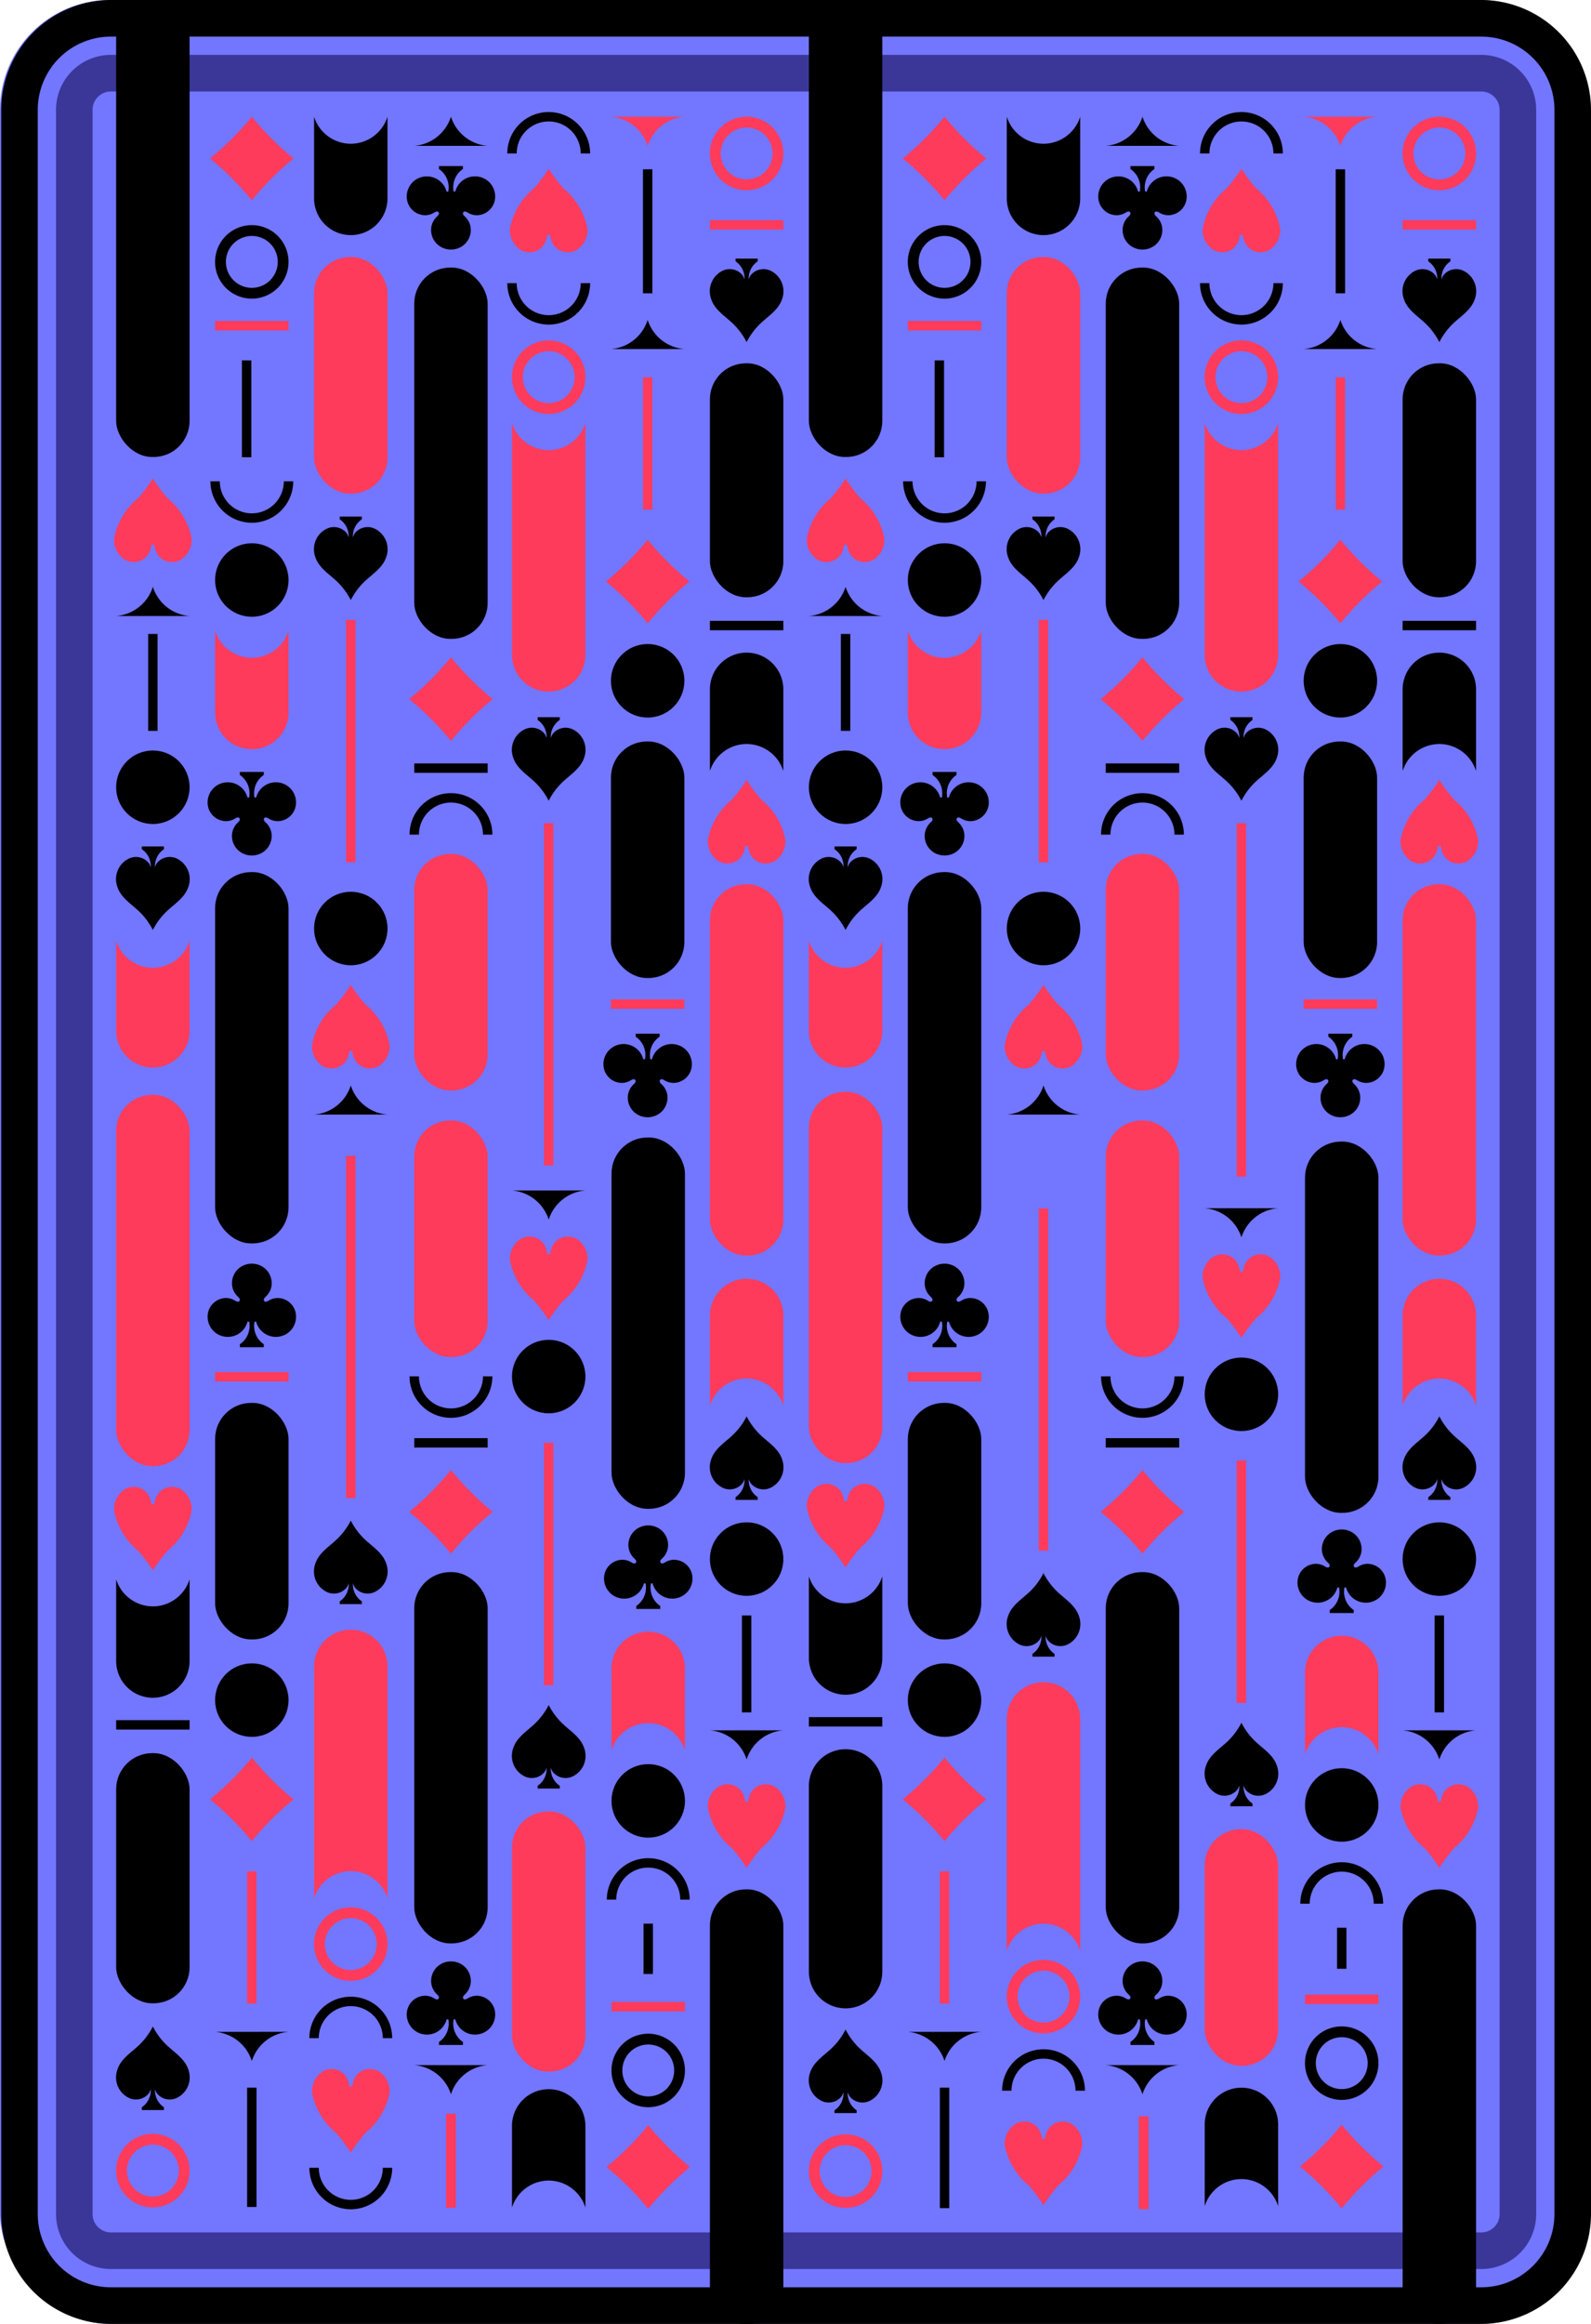 <svg xmlns="http://www.w3.org/2000/svg" viewBox="0 0 87 127"><defs><style>.cls-1{fill:#7376ff;}.cls-2{fill:#3a3799;}.cls-3{fill:#ff3b5c;}.cls-4{fill:none;}</style></defs><title>card-back</title><g id="artwork"><rect class="cls-1" y="0" width="86.934" height="126.98" rx="6"/><path d="M81.004,2a4.003,4.003,0,0,1,3.997,3.999V120.981a4.003,4.003,0,0,1-3.997,3.999H6.062a4.003,4.003,0,0,1-3.997-3.999V5.999A4.003,4.003,0,0,1,6.062,2H81.004m0-2H6.062A6.015,6.015,0,0,0,.066,5.999V120.981A6.015,6.015,0,0,0,6.062,126.98H81.004A6.015,6.015,0,0,0,87,120.981V5.999A6.015,6.015,0,0,0,81.004,0Z"/><path class="cls-2" d="M81.004,4.999a1.001,1.001,0,0,1,.999 1V120.981a1.001,1.001,0,0,1-.999 1H6.061a1.001,1.001,0,0,1-.999-1V5.999a1.001,1.001,0,0,1,.999-1H81.004m0-2H6.061A3.002,3.002,0,0,0,3.064,5.999V120.981a3.002,3.002,0,0,0,2.998,3H81.004a3.002,3.002,0,0,0,2.998-3V5.999a3.002,3.002,0,0,0-2.998-3Z"/><rect class="cls-3" x="24.392" y="115.498" width="0.534" height="5.135"/><rect class="cls-3" x="62.273" y="115.636" width="0.534" height="5.075"/><path class="cls-3" d="M57.062,107.68a1.418,1.418,0,1,1-1.417,1.418,1.419,1.419,0,0,1,1.417-1.418m0-.59a2.008,2.008,0,1,0,2.007,2.008,2.008,2.008,0,0,0-2.007-2.008Z"/><path class="cls-3" d="M57.061,105.112a2.11,2.11,0,0,1,2.007,1.476v-12.659a2.008,2.008,0,0,0-2.007-2.009h-0a2.008,2.008,0,0,0-2.007,2.009v12.659A2.11,2.11,0,0,1,57.061,105.112Z"/><path d="M59.326,114.238h-.514a1.75,1.75,0,1,0-3.5,0h-.514a2.264,2.264,0,1,1,4.529,0Z"/><rect class="cls-3" x="56.804" y="66.031" width="0.514" height="18.693"/><path class="cls-3" d="M57.061,120.489a8.67,8.67,0,0,1,.806-1.075,3.754,3.754,0,0,0,1.314-2.2,1.289,1.289,0,0,0-.539-1.129.96.96,0,0,0-1.141.057.981.981,0,0,0-.332.585c-.01.061-.025.161-.107.161s-.097-.1-.107-.161a.981.981,0,0,0-.332-.585.96.96,0,0,0-1.141-.057,1.289,1.289,0,0,0-.539,1.129,3.754,3.754,0,0,0,1.314,2.2A8.669,8.669,0,0,1,57.061,120.489Z"/><path d="M59.005,88.322c-.188-.592-.736-.923-1.165-1.327a3.777,3.777,0,0,1-.778-1.038,3.777,3.777,0,0,1-.778,1.038c-.429.403-.977.735-1.165,1.327A1.245,1.245,0,0,0,55.765,89.865a.903.903,0,0,0,1.048-.223.72.72,0,0,0,.132-.259,1.13,1.13,0,0,1-.186.684,1.116,1.116,0,0,1-.303.303v.151H57.667v-.151a1.116,1.116,0,0,1-.303-.303,1.13,1.13,0,0,1-.186-.684.72.72,0,0,0,.132.259.903.903,0,0,0,1.048.223A1.245,1.245,0,0,0,59.005,88.322Z"/><path d="M53.657,111.022a2.296,2.296,0,0,0-2.007,1.591v.001l-.001.001v-.001a2.296,2.296,0,0,0-2.007-1.591Z"/><rect x="51.393" y="114.069" width="0.514" height="6.587"/><rect class="cls-3" x="51.393" y="102.251" width="0.514" height="7.223"/><rect class="cls-3" x="49.643" y="74.972" width="4.015" height="0.514"/><path class="cls-3" d="M51.65,100.602q-.511-.626-1.084-1.198-.571-.572-1.198-1.084.625-.512,1.198-1.084.571-.572,1.084-1.198.511.626,1.084,1.198.571.572,1.198,1.084-.625.512-1.198,1.084Q52.162,99.976,51.65,100.602Z"/><path d="M54.032,71.673a1.016,1.016,0,0,0-1.002-.748.944.944,0,0,0-.441.131c-.071.043-.205.125-.267.021-.056-.095.046-.183.107-.241a1.009,1.009,0,0,0,.291-.541,1.061,1.061,0,0,0-.478-1.076,1.112,1.112,0,0,0-1.184,0,1.061,1.061,0,0,0-.478,1.076,1.009,1.009,0,0,0,.291.541c.061.058.162.147.107.241-.061.104-.195.022-.267-.021a.944.944,0,0,0-.441-.131,1.016,1.016,0,0,0-1.002.748,1.097,1.097,0,0,0,.515,1.229,1.114,1.114,0,0,0,1.63-.686H51.504a1.223,1.223,0,0,1-.181.906,1.207,1.207,0,0,1-.327.328v.164h1.31v-.164a1.207,1.207,0,0,1-.327-.328,1.223,1.223,0,0,1-.181-.906h.091a1.114,1.114,0,0,0,1.63.686A1.097,1.097,0,0,0,54.032,71.673Z"/><rect x="49.643" y="76.655" width="4.015" height="12.925" rx="1.973"/><circle cx="51.65" cy="92.896" r="2.008"/><rect x="49.643" y="47.653" width="4.015" height="20.289" rx="1.973" transform="translate(103.3 115.594) rotate(180)"/><circle cx="51.65" cy="31.693" r="2.008"/><path d="M51.65,12.892a1.418,1.418,0,1,1-1.417,1.418,1.419,1.419,0,0,1,1.417-1.418m0-.59a2.008,2.008,0,1,0,2.007,2.008,2.007,2.007,0,0,0-2.007-2.008Z"/><path class="cls-3" d="M51.65,35.944A2.11,2.11,0,0,1,49.643,34.468v4.46A2.008,2.008,0,0,0,51.65,40.936h0a2.008,2.008,0,0,0,2.007-2.009V34.468A2.11,2.11,0,0,1,51.65,35.944Z"/><path d="M51.65,28.564a2.267,2.267,0,0,1-2.264-2.265h.514a1.75,1.75,0,1,0,3.501,0h.514A2.267,2.267,0,0,1,51.65,28.564Z"/><rect x="51.109" y="19.691" width="0.514" height="5.294"/><rect class="cls-3" x="49.643" y="17.54" width="4.015" height="0.514"/><path class="cls-3" d="M51.65,6.379q.511.626,1.084,1.198.571.572,1.198,1.084-.625.512-1.198,1.084-.571.572-1.084,1.198-.511-.626-1.084-1.198-.571-.572-1.198-1.084.625-.512,1.198-1.084Q51.138,7.006,51.65,6.379Z"/><path d="M49.268,44.121a1.016,1.016,0,0,0,1.002.748.944.944,0,0,0,.441-.131c.071-.043.205-.125.267-.021.056.095-.046.183-.107.241a1.009,1.009,0,0,0-.291.541,1.061,1.061,0,0,0,.478,1.076,1.112,1.112,0,0,0,1.184,0,1.061,1.061,0,0,0,.478-1.076,1.009,1.009,0,0,0-.291-.541c-.061-.058-.162-.147-.107-.241.061-.104.195-.022.267.021a.944.944,0,0,0,.441.131,1.016,1.016,0,0,0,1.002-.748,1.097,1.097,0,0,0-.515-1.229,1.114,1.114,0,0,0-1.63.686h-.091a1.223,1.223,0,0,1,.181-.906,1.207,1.207,0,0,1,.327-.328v-.164h-1.31V42.345a1.207,1.207,0,0,1,.327.328,1.223,1.223,0,0,1,.181.906h-.091a1.114,1.114,0,0,0-1.63-.686A1.097,1.097,0,0,0,49.268,44.121Z"/><path d="M46.239,95.58h0a2.007,2.007,0,0,1,2.007,2.007v10.144a2.007,2.007,0,0,1-2.007,2.007h0a2.007,2.007,0,0,1-2.007-2.007V97.587a2.007,2.007,0,0,1,2.007-2.007Z"/><rect class="cls-3" x="44.231" y="59.656" width="4.015" height="20.289" rx="1.973"/><path class="cls-3" d="M46.239,117.213a1.418,1.418,0,1,1-1.417,1.418,1.419,1.419,0,0,1,1.417-1.418m0-.59a2.008,2.008,0,1,0,2.007,2.008,2.008,2.008,0,0,0-2.007-2.008Z"/><path d="M46.239,87.608a2.11,2.11,0,0,1-2.007-1.476v4.46a2.008,2.008,0,0,0,2.007,2.009h0A2.008,2.008,0,0,0,48.246,90.592V86.133A2.11,2.11,0,0,1,46.239,87.608Z"/><rect x="44.231" y="93.825" width="4.014" height="0.514"/><path class="cls-3" d="M46.239,85.645a8.669,8.669,0,0,1,.806-1.075,3.754,3.754,0,0,0,1.314-2.2,1.289,1.289,0,0,0-.539-1.129.96.96,0,0,0-1.141.057.981.981,0,0,0-.332.585c-.01.061-.025.161-.107.161s-.097-.1-.107-.161a.981.981,0,0,0-.332-.585.96.96,0,0,0-1.141-.057,1.289,1.289,0,0,0-.539,1.129A3.754,3.754,0,0,0,45.433,84.571,8.668,8.668,0,0,1,46.239,85.645Z"/><path d="M48.182,113.26c-.188-.592-.736-.923-1.165-1.327a3.777,3.777,0,0,1-.778-1.038,3.777,3.777,0,0,1-.778,1.038c-.429.403-.977.735-1.165,1.327a1.245,1.245,0,0,0,.647,1.543.903.903,0,0,0,1.048-.223.72.72,0,0,0,.132-.259,1.13,1.13,0,0,1-.186.684,1.116,1.116,0,0,1-.303.303v.151h1.21v-.151a1.116,1.116,0,0,1-.303-.303,1.13,1.13,0,0,1-.186-.684.72.72,0,0,0,.132.259.903.903,0,0,0,1.048.223A1.245,1.245,0,0,0,48.182,113.26Z"/><rect x="44.231" y="0.104" width="4.015" height="24.866" rx="1.973" transform="translate(92.477 25.075) rotate(-180)"/><circle cx="46.239" cy="43.016" r="2.008"/><path class="cls-3" d="M46.239,52.882A2.11,2.11,0,0,1,44.231,51.406v4.915a2.008,2.008,0,0,0,2.007,2.009h0A2.008,2.008,0,0,0,48.246,56.321V51.406A2.11,2.11,0,0,1,46.239,52.882Z"/><path d="M44.231,33.66a2.296,2.296,0,0,0,2.007-1.591v-.001l.001-.001v.001A2.296,2.296,0,0,0,48.246,33.66Z"/><rect x="45.982" y="34.641" width="0.514" height="5.294"/><path class="cls-3" d="M46.239,26.147a8.67,8.67,0,0,1-.806,1.075,3.754,3.754,0,0,0-1.314,2.2,1.289,1.289,0,0,0,.539,1.129.96.96,0,0,0,1.141-.057.981.981,0,0,0,.332-.585c.01-.061.025-.161.107-.161s.097.1.107.161a.981.981,0,0,0,.332.585.96.96,0,0,0,1.141.057,1.289,1.289,0,0,0,.539-1.129,3.754,3.754,0,0,0-1.314-2.2A8.669,8.669,0,0,1,46.239,26.147Z"/><path d="M44.295,48.449c.188.592.736.923,1.165,1.327a3.777,3.777,0,0,1,.778,1.038,3.777,3.777,0,0,1,.778-1.038c.429-.403.977-.735,1.165-1.327a1.245,1.245,0,0,0-.647-1.543.903.903,0,0,0-1.048.223.719.719,0,0,0-.132.259,1.13,1.13,0,0,1,.186-.684,1.116,1.116,0,0,1,.303-.303v-.151H45.634v.151a1.116,1.116,0,0,1,.303.303,1.13,1.13,0,0,1,.186.684.719.719,0,0,0-.132-.259.903.903,0,0,0-1.048-.223A1.245,1.245,0,0,0,44.295,48.449Z"/><rect x="60.466" y="85.901" width="4.015" height="20.289" rx="1.973"/><path d="M62.473,77.471a2.267,2.267,0,0,1-2.264-2.265h.514a1.75,1.75,0,1,0,3.501,0h.514A2.267,2.267,0,0,1,62.473,77.471Z"/><rect x="60.466" y="78.582" width="4.015" height="0.514"/><path class="cls-3" d="M62.473,84.891q-.511-.626-1.084-1.198-.571-.572-1.198-1.084.625-.512,1.198-1.084.571-.572,1.084-1.198.511.626,1.084,1.198.571.572,1.198,1.084-.625.512-1.198,1.084Q62.985,84.265,62.473,84.891Z"/><path d="M64.855,109.797a1.016,1.016,0,0,0-1.002-.748.944.944,0,0,0-.441.131c-.071.043-.205.125-.267.021-.056-.095.046-.183.107-.241a1.009,1.009,0,0,0,.291-.541,1.061,1.061,0,0,0-.478-1.076,1.112,1.112,0,0,0-1.184,0,1.061,1.061,0,0,0-.478,1.076,1.009,1.009,0,0,0,.291.541c.061.058.162.147.107.241-.061.104-.196.022-.267-.021a.945.945,0,0,0-.441-.131,1.016,1.016,0,0,0-1.002.748,1.097,1.097,0,0,0,.515,1.229,1.114,1.114,0,0,0,1.63-.686h.091a1.223,1.223,0,0,1-.181.906,1.207,1.207,0,0,1-.327.328v.164h1.31v-.164a1.207,1.207,0,0,1-.327-.328,1.224,1.224,0,0,1-.181-.906h.091a1.114,1.114,0,0,0,1.63.686A1.097,1.097,0,0,0,64.855,109.797Z"/><rect class="cls-3" x="60.466" y="61.225" width="4.015" height="12.925" rx="1.973"/><path d="M64.48,112.839A2.296,2.296,0,0,0,62.473,114.43v.001l-.001.001v-.001a2.296,2.296,0,0,0-2.007-1.591Z"/><rect x="60.466" y="14.62" width="4.015" height="20.289" rx="1.973" transform="matrix(-1, 0, 0, -1, 124.946, 49.529)"/><path d="M64.737,45.604h-.514a1.75,1.75,0,1,0-3.501,0h-.514a2.264,2.264,0,1,1,4.529,0Z"/><rect x="60.466" y="41.714" width="4.015" height="0.514"/><path class="cls-3" d="M62.473,35.919q.511.626,1.084,1.198.571.572,1.198,1.084-.625.512-1.198,1.084-.571.572-1.084,1.198-.511-.626-1.084-1.198-.571-.572-1.198-1.084.625-.512,1.198-1.084Q61.961,36.545,62.473,35.919Z"/><path d="M60.091,11.012a1.016,1.016,0,0,0,1.002.748.945.945,0,0,0,.441-.131c.071-.043.205-.125.267-.021.056.095-.046.183-.107.241a1.009,1.009,0,0,0-.291.541,1.061,1.061,0,0,0,.478,1.076,1.112,1.112,0,0,0,1.184,0,1.061,1.061,0,0,0,.478-1.076,1.009,1.009,0,0,0-.291-.541c-.061-.058-.162-.147-.107-.241.061-.104.196-.022.267.021a.945.945,0,0,0,.441.131,1.016,1.016,0,0,0,1.002-.748,1.097,1.097,0,0,0-.515-1.229,1.114,1.114,0,0,0-1.63.686H62.619a1.223,1.223,0,0,1,.181-.906,1.207,1.207,0,0,1,.327-.328V9.073H61.818v.164a1.207,1.207,0,0,1,.327.328,1.224,1.224,0,0,1,.181.906h-.091a1.114,1.114,0,0,0-1.63-.686A1.097,1.097,0,0,0,60.091,11.012Z"/><rect class="cls-3" x="60.466" y="46.66" width="4.015" height="12.925" rx="1.973" transform="translate(124.946 106.245) rotate(-180)"/><path d="M60.466,7.97a2.296,2.296,0,0,0,2.007-1.591V6.379l.001-.001v.001A2.296,2.296,0,0,0,64.48,7.97Z"/><rect x="71.361" y="62.376" width="4.015" height="20.289" rx="1.973"/><circle cx="73.369" cy="98.624" r="2.008"/><path d="M73.369,111.314a1.418,1.418,0,1,1-1.417,1.418,1.419,1.419,0,0,1,1.417-1.418m0-.59a2.008,2.008,0,1,0,2.007,2.008,2.008,2.008,0,0,0-2.007-2.008Z"/><path class="cls-3" d="M73.369,94.374A2.11,2.11,0,0,1,75.376,95.85V91.39a2.008,2.008,0,0,0-2.007-2.009h-0a2.008,2.008,0,0,0-2.007,2.009v4.46A2.11,2.11,0,0,1,73.369,94.374Z"/><path d="M75.633,104.019h-.514a1.75,1.75,0,1,0-3.5,0h-.514a2.264,2.264,0,1,1,4.529,0Z"/><rect x="73.112" y="105.332" width="0.514" height="2.244"/><rect class="cls-3" x="71.361" y="108.988" width="4.014" height="0.514"/><path class="cls-3" d="M73.369,120.663q-.511-.626-1.084-1.198-.571-.572-1.198-1.084.625-.512,1.198-1.084.571-.572,1.084-1.198.511.626,1.084,1.198.571.572,1.198,1.084-.625.512-1.198,1.084Q73.881,120.036,73.369,120.663Z"/><path d="M75.751,86.197a1.016,1.016,0,0,0-1.002-.748.945.945,0,0,0-.441.131c-.071.043-.205.125-.267.021-.056-.095.046-.183.107-.241a1.009,1.009,0,0,0,.291-.541,1.061,1.061,0,0,0-.478-1.076,1.112,1.112,0,0,0-1.184,0,1.061,1.061,0,0,0-.478,1.076,1.009,1.009,0,0,0,.291.541c.061.058.162.147.107.241-.061.104-.196.022-.267-.021a.945.945,0,0,0-.441-.131,1.016,1.016,0,0,0-1.002.748,1.097,1.097,0,0,0,.515,1.229,1.114,1.114,0,0,0,1.63-.686h.091a1.223,1.223,0,0,1-.181.906,1.207,1.207,0,0,1-.327.328v.164h1.31v-.164a1.207,1.207,0,0,1-.327-.328,1.224,1.224,0,0,1-.181-.906h.091a1.114,1.114,0,0,0,1.63.686A1.097,1.097,0,0,0,75.751,86.197Z"/><path d="M71.288,19.073a2.296,2.296,0,0,0,2.007-1.591V17.482l.001-.001v.001A2.296,2.296,0,0,0,75.303,19.073Z"/><rect x="73.039" y="9.25" width="0.514" height="6.777"/><rect class="cls-3" x="73.039" y="20.622" width="0.514" height="7.223"/><rect class="cls-3" x="71.288" y="54.609" width="4.015" height="0.514"/><path class="cls-3" d="M73.296,29.493q.511.626,1.084,1.198.571.572,1.198,1.084-.625.512-1.198,1.084-.571.572-1.084,1.198-.511-.626-1.084-1.198-.571-.572-1.198-1.084.625-.512,1.198-1.084Q72.783,30.12,73.296,29.493Z"/><path d="M70.913,58.423a1.016,1.016,0,0,0,1.002.748.944.944,0,0,0,.441-.131c.071-.043.205-.125.267-.021.056.095-.046.183-.107.241a1.009,1.009,0,0,0-.291.541,1.061,1.061,0,0,0,.478,1.076,1.112,1.112,0,0,0,1.184,0,1.061,1.061,0,0,0,.478-1.076,1.009,1.009,0,0,0-.291-.541c-.061-.058-.162-.147-.107-.241.061-.104.196-.022.267.021a.944.944,0,0,0,.441.131,1.016,1.016,0,0,0,1.002-.748,1.097,1.097,0,0,0-.515-1.229,1.114,1.114,0,0,0-1.63.686h-.091a1.223,1.223,0,0,1,.181-.906,1.207,1.207,0,0,1,.327-.328v-.164h-1.31v.164a1.207,1.207,0,0,1,.327.328,1.223,1.223,0,0,1,.181.906H73.059a1.114,1.114,0,0,0-1.63-.686A1.097,1.097,0,0,0,70.913,58.423Z"/><rect x="71.288" y="40.516" width="4.015" height="12.925" rx="1.973" transform="translate(146.591 93.956) rotate(-180)"/><circle cx="73.296" cy="37.199" r="2.008"/><path class="cls-3" d="M75.303,6.379a2.296,2.296,0,0,0-2.007,1.591v.001l-.001.001v-.001a2.296,2.296,0,0,0-2.007-1.591Z"/><rect class="cls-3" x="56.804" y="33.87" width="0.514" height="13.245"/><rect class="cls-3" x="55.054" y="14.045" width="4.015" height="12.925" rx="1.973" transform="translate(114.123 41.015) rotate(180)"/><circle cx="57.062" cy="50.735" r="2.008"/><path d="M57.062,7.855A2.11,2.11,0,0,1,55.054,6.379v4.46A2.008,2.008,0,0,0,57.061,12.847h0a2.008,2.008,0,0,0,2.007-2.009V6.379A2.11,2.11,0,0,1,57.062,7.855Z"/><path d="M55.054,60.903a2.296,2.296,0,0,0,2.007-1.591v-.001l.001-.001v.001A2.296,2.296,0,0,0,59.069,60.903Z"/><path class="cls-3" d="M57.062,53.817a8.669,8.669,0,0,1-.806,1.075,3.754,3.754,0,0,0-1.314,2.2,1.289,1.289,0,0,0,.539,1.129.96.96,0,0,0,1.141-.057.981.981,0,0,0,.332-.585c.01-.061.025-.161.107-.161s.097.1.107.161a.981.981,0,0,0,.332.585.96.96,0,0,0,1.141.057,1.289,1.289,0,0,0,.539-1.129,3.754,3.754,0,0,0-1.314-2.2A8.668,8.668,0,0,1,57.062,53.817Z"/><path d="M55.118,30.424c.188.592.736.923,1.165,1.327a3.777,3.777,0,0,1,.778,1.038,3.777,3.777,0,0,1,.778-1.038c.429-.403.977-.735,1.165-1.327a1.245,1.245,0,0,0-.647-1.543.903.903,0,0,0-1.048.223.72.72,0,0,0-.132.259,1.13,1.13,0,0,1,.186-.684,1.116,1.116,0,0,1,.303-.303v-.151H56.456v.151a1.116,1.116,0,0,1,.303.303,1.13,1.13,0,0,1,.186.684.72.72,0,0,0-.132-.259.903.903,0,0,0-1.048-.223A1.245,1.245,0,0,0,55.118,30.424Z"/><rect class="cls-3" x="67.627" y="79.806" width="0.514" height="13.245"/><rect class="cls-3" x="65.877" y="99.951" width="4.015" height="12.925" rx="1.973"/><circle cx="67.884" cy="76.186" r="2.008"/><path d="M67.884,119.066a2.11,2.11,0,0,1,2.007,1.476v-4.46a2.008,2.008,0,0,0-2.007-2.009h-0a2.008,2.008,0,0,0-2.007,2.009v4.46A2.11,2.11,0,0,1,67.884,119.066Z"/><path d="M69.892,66.018a2.296,2.296,0,0,0-2.007,1.591v.001l-.001.001v-.001A2.296,2.296,0,0,0,65.877,66.018Z"/><path class="cls-3" d="M67.884,73.104A8.669,8.669,0,0,1,68.69,72.029a3.754,3.754,0,0,0,1.314-2.2,1.289,1.289,0,0,0-.539-1.129.96.96,0,0,0-1.141.057.981.981,0,0,0-.332.585c-.01.061-.025.161-.107.161s-.097-.1-.107-.161a.981.981,0,0,0-.332-.585.96.96,0,0,0-1.141-.057,1.289,1.289,0,0,0-.539,1.129A3.754,3.754,0,0,0,67.079,72.029,8.668,8.668,0,0,1,67.884,73.104Z"/><path d="M69.828,96.497c-.188-.592-.736-.923-1.165-1.327a3.777,3.777,0,0,1-.778-1.038,3.777,3.777,0,0,1-.778,1.038c-.429.403-.977.735-1.165,1.327a1.245,1.245,0,0,0,.647,1.543.903.903,0,0,0,1.048-.223.719.719,0,0,0,.132-.259,1.13,1.13,0,0,1-.186.684,1.116,1.116,0,0,1-.303.303V98.697h1.21v-.151a1.116,1.116,0,0,1-.303-.303,1.13,1.13,0,0,1-.186-.684.72.72,0,0,0,.132.259.903.903,0,0,0,1.048.223A1.245,1.245,0,0,0,69.828,96.497Z"/><path class="cls-3" d="M67.884,19.192a1.418,1.418,0,1,1-1.417,1.418,1.419,1.419,0,0,1,1.417-1.418m0-.59a2.008,2.008,0,1,0,2.007,2.008,2.008,2.008,0,0,0-2.007-2.008Z"/><path class="cls-3" d="M67.884,24.597A2.11,2.11,0,0,1,65.877,23.121v12.659a2.008,2.008,0,0,0,2.007,2.009h0a2.008,2.008,0,0,0,2.007-2.009v-12.659A2.11,2.11,0,0,1,67.884,24.597Z"/><path d="M67.884,17.736A2.267,2.267,0,0,1,65.62,15.471h.514a1.75,1.75,0,1,0,3.5,0h.514A2.267,2.267,0,0,1,67.884,17.736Z"/><path d="M70.149,8.387h-.514a1.75,1.75,0,1,0-3.5,0H65.62a2.264,2.264,0,1,1,4.529,0Z"/><rect class="cls-3" x="67.627" y="44.984" width="0.514" height="19.308"/><path class="cls-3" d="M67.884,9.22a8.669,8.669,0,0,1-.806,1.075A3.754,3.754,0,0,0,65.765,12.495a1.289,1.289,0,0,0,.539,1.129.96.96,0,0,0,1.141-.057.981.981,0,0,0,.332-.585c.01-.061.025-.161.107-.161s.097.1.107.161a.981.981,0,0,0,.332.585.96.96,0,0,0,1.141.057,1.289,1.289,0,0,0,.539-1.129A3.754,3.754,0,0,0,68.69,10.295,8.668,8.668,0,0,1,67.884,9.22Z"/><path d="M65.941,41.387c.188.592.736.923,1.165,1.327a3.777,3.777,0,0,1,.778,1.038,3.777,3.777,0,0,1,.778-1.038c.429-.403.977-.735,1.165-1.327a1.245,1.245,0,0,0-.647-1.543.903.903,0,0,0-1.048.223.72.72,0,0,0-.132.259,1.13,1.13,0,0,1,.186-.684,1.116,1.116,0,0,1,.303-.303V39.187H67.279v.151a1.116,1.116,0,0,1,.303.303,1.13,1.13,0,0,1,.186.684.72.72,0,0,0-.132-.259.903.903,0,0,0-1.048-.223A1.245,1.245,0,0,0,65.941,41.387Z"/><rect x="76.7" y="103.236" width="4.015" height="23.741" rx="1.973"/><circle cx="78.707" cy="85.19" r="2.008"/><path class="cls-3" d="M78.707,75.325a2.11,2.11,0,0,1,2.007,1.476V71.885a2.008,2.008,0,0,0-2.007-2.009H78.707a2.008,2.008,0,0,0-2.007,2.009v4.915A2.11,2.11,0,0,1,78.707,75.325Z"/><path d="M80.714,94.546a2.296,2.296,0,0,0-2.007,1.591v.001l-.001.001v-.001a2.296,2.296,0,0,0-2.007-1.591Z"/><rect x="78.45" y="88.271" width="0.514" height="5.294"/><path class="cls-3" d="M78.707,102.059a8.669,8.669,0,0,1,.806-1.075,3.754,3.754,0,0,0,1.314-2.2,1.289,1.289,0,0,0-.539-1.129.96.96,0,0,0-1.141.057.981.981,0,0,0-.332.585c-.01.061-.025.161-.107.161s-.097-.1-.107-.161a.981.981,0,0,0-.332-.585.96.96,0,0,0-1.141-.057,1.289,1.289,0,0,0-.539,1.129,3.754,3.754,0,0,0,1.314,2.2A8.668,8.668,0,0,1,78.707,102.059Z"/><path d="M80.651,79.757c-.188-.592-.736-.923-1.165-1.327a3.777,3.777,0,0,1-.778-1.038,3.777,3.777,0,0,1-.778,1.038c-.429.403-.977.735-1.165,1.327a1.245,1.245,0,0,0,.647,1.543.903.903,0,0,0,1.048-.223.72.72,0,0,0,.132-.259,1.13,1.13,0,0,1-.186.684,1.116,1.116,0,0,1-.303.303v.151h1.21v-.151a1.116,1.116,0,0,1-.303-.303,1.13,1.13,0,0,1-.186-.684.719.719,0,0,0,.132.259.903.903,0,0,0,1.048.223A1.245,1.245,0,0,0,80.651,79.757Z"/><rect x="76.7" y="19.851" width="4.015" height="12.784" rx="1.973" transform="translate(157.414 52.486) rotate(180)"/><rect class="cls-3" x="76.7" y="48.318" width="4.015" height="20.289" rx="1.973" transform="translate(157.414 116.924) rotate(180)"/><path class="cls-3" d="M78.707,6.969A1.418,1.418,0,1,1,77.29,8.387a1.419,1.419,0,0,1,1.417-1.418m0-.59a2.008,2.008,0,1,0,2.007,2.008A2.008,2.008,0,0,0,78.707,6.379Z"/><path d="M78.707,40.654a2.11,2.11,0,0,1,2.007,1.476v-4.46a2.008,2.008,0,0,0-2.007-2.009H78.707a2.008,2.008,0,0,0-2.007,2.009v4.46A2.11,2.11,0,0,1,78.707,40.654Z"/><rect x="76.7" y="33.923" width="4.014" height="0.514"/><rect class="cls-3" x="76.7" y="12.031" width="4.014" height="0.514"/><path class="cls-3" d="M78.707,42.617a8.669,8.669,0,0,1-.806,1.075,3.754,3.754,0,0,0-1.314,2.2,1.289,1.289,0,0,0,.539,1.129.96.96,0,0,0,1.141-.057.981.981,0,0,0,.332-.585c.01-.061.025-.161.107-.161s.097.1.107.161a.981.981,0,0,0,.332.585.96.96,0,0,0,1.141.057,1.289,1.289,0,0,0,.539-1.129,3.754,3.754,0,0,0-1.314-2.2A8.668,8.668,0,0,1,78.707,42.617Z"/><path d="M76.764,16.329c.188.592.736.923,1.165,1.327a3.777,3.777,0,0,1,.778,1.038,3.777,3.777,0,0,1,.778-1.038c.429-.403.977-.735,1.165-1.327a1.245,1.245,0,0,0-.647-1.543.903.903,0,0,0-1.048.223.72.72,0,0,0-.132.259,1.13,1.13,0,0,1,.186-.684,1.116,1.116,0,0,1,.303-.303v-.151H78.102v.151a1.116,1.116,0,0,1,.303.303,1.13,1.13,0,0,1,.186.684.719.719,0,0,0-.132-.259.903.903,0,0,0-1.048-.223A1.245,1.245,0,0,0,76.764,16.329Z"/><path d="M15.778,111.022a2.296,2.296,0,0,0-2.007,1.591v.001l-.001.001v-.001a2.296,2.296,0,0,0-2.007-1.591Z"/><rect x="13.513" y="114.069" width="0.514" height="6.522"/><rect class="cls-3" x="13.513" y="102.251" width="0.514" height="7.223"/><rect class="cls-3" x="11.763" y="74.972" width="4.015" height="0.514"/><path class="cls-3" d="M13.77,100.602q-.511-.626-1.084-1.198-.571-.572-1.198-1.084.625-.512,1.198-1.084.571-.572,1.084-1.198.511.626,1.084,1.198.571.572,1.198,1.084-.625.512-1.198,1.084Q14.283,99.976,13.77,100.602Z"/><path d="M16.153,71.673a1.016,1.016,0,0,0-1.002-.748.945.945,0,0,0-.441.131c-.071.043-.205.125-.267.021-.056-.095.046-.183.107-.241a1.009,1.009,0,0,0,.291-.541,1.061,1.061,0,0,0-.478-1.076,1.112,1.112,0,0,0-1.184,0,1.061,1.061,0,0,0-.478,1.076,1.009,1.009,0,0,0,.291.541c.061.058.162.147.107.241-.061.104-.196.022-.267-.021a.944.944,0,0,0-.441-.131,1.016,1.016,0,0,0-1.002.748,1.097,1.097,0,0,0,.515,1.229,1.114,1.114,0,0,0,1.63-.686h.091a1.223,1.223,0,0,1-.181.906,1.207,1.207,0,0,1-.327.328v.164H14.425v-.164a1.207,1.207,0,0,1-.327-.328,1.224,1.224,0,0,1-.181-.906H14.007a1.114,1.114,0,0,0,1.63.686A1.097,1.097,0,0,0,16.153,71.673Z"/><rect x="11.763" y="76.655" width="4.015" height="12.925" rx="1.973"/><circle cx="13.77" cy="92.896" r="2.008"/><rect x="11.763" y="47.653" width="4.015" height="20.289" rx="1.973" transform="translate(27.54 115.594) rotate(180)"/><circle cx="13.77" cy="31.693" r="2.008"/><path d="M13.77,12.892a1.418,1.418,0,1,1-1.417,1.418,1.419,1.419,0,0,1,1.417-1.418m0-.59a2.008,2.008,0,1,0,2.007,2.008,2.008,2.008,0,0,0-2.007-2.008Z"/><path class="cls-3" d="M13.77,35.944A2.11,2.11,0,0,1,11.763,34.468v4.46a2.008,2.008,0,0,0,2.007,2.009h0a2.008,2.008,0,0,0,2.007-2.009V34.468A2.11,2.11,0,0,1,13.77,35.944Z"/><path d="M13.77,28.564a2.267,2.267,0,0,1-2.264-2.265h.514a1.75,1.75,0,1,0,3.501,0h.514A2.267,2.267,0,0,1,13.77,28.564Z"/><rect x="13.229" y="19.691" width="0.514" height="5.294"/><rect class="cls-3" x="11.763" y="17.54" width="4.015" height="0.514"/><path class="cls-3" d="M13.77,6.379q.511.626,1.084,1.198.571.572,1.198,1.084Q15.426,9.173,14.854,9.745q-.571.572-1.084,1.198-.511-.626-1.084-1.198-.571-.572-1.198-1.084.625-.512,1.198-1.084Q13.258,7.006,13.77,6.379Z"/><path d="M11.388,44.121a1.016,1.016,0,0,0,1.002.748.944.944,0,0,0,.441-.131c.071-.043.205-.125.267-.021.056.095-.046.183-.107.241a1.009,1.009,0,0,0-.291.541,1.061,1.061,0,0,0,.478,1.076,1.112,1.112,0,0,0,1.184,0,1.061,1.061,0,0,0,.478-1.076,1.009,1.009,0,0,0-.291-.541c-.061-.058-.162-.147-.107-.241.061-.104.196-.022.267.021a.945.945,0,0,0,.441.131,1.016,1.016,0,0,0,1.002-.748,1.097,1.097,0,0,0-.515-1.229,1.114,1.114,0,0,0-1.63.686h-.091a1.223,1.223,0,0,1,.181-.906A1.207,1.207,0,0,1,14.425,42.345v-.164H13.115V42.345a1.207,1.207,0,0,1,.327.328,1.224,1.224,0,0,1,.181.906h-.091a1.114,1.114,0,0,0-1.63-.686A1.097,1.097,0,0,0,11.388,44.121Z"/><rect x="6.352" y="95.794" width="4.015" height="13.668" rx="1.973"/><rect class="cls-3" x="6.352" y="59.822" width="4.015" height="20.289" rx="1.973"/><path class="cls-3" d="M8.359,117.186a1.418,1.418,0,1,1-1.417,1.418,1.419,1.419,0,0,1,1.417-1.418m0-.59a2.008,2.008,0,1,0,2.007,2.008,2.008,2.008,0,0,0-2.007-2.008Z"/><path d="M8.359,87.774a2.11,2.11,0,0,1-2.007-1.476V90.758A2.008,2.008,0,0,0,8.359,92.767H8.359A2.008,2.008,0,0,0,10.366,90.758v-4.46A2.11,2.11,0,0,1,8.359,87.774Z"/><rect x="6.352" y="93.991" width="4.015" height="0.514"/><path class="cls-3" d="M8.359,85.811a8.668,8.668,0,0,1,.806-1.075A3.754,3.754,0,0,0,10.478,82.536a1.289,1.289,0,0,0-.539-1.129.96.96,0,0,0-1.141.057.981.981,0,0,0-.332.585c-.01.061-.025.161-.107.161s-.097-.1-.107-.161a.981.981,0,0,0-.332-.585.96.96,0,0,0-1.141-.057A1.289,1.289,0,0,0,6.24,82.536a3.754,3.754,0,0,0,1.314,2.2A8.667,8.667,0,0,1,8.359,85.811Z"/><path d="M10.302,113.095c-.188-.592-.736-.923-1.165-1.327a3.777,3.777,0,0,1-.778-1.038,3.777,3.777,0,0,1-.778,1.038c-.429.403-.977.735-1.165,1.327a1.245,1.245,0,0,0,.647,1.543.903.903,0,0,0,1.048-.223.719.719,0,0,0,.132-.259,1.13,1.13,0,0,1-.186.684,1.116,1.116,0,0,1-.303.303v.151H8.964v-.151a1.116,1.116,0,0,1-.303-.303,1.13,1.13,0,0,1-.186-.684.72.72,0,0,0,.132.259.903.903,0,0,0,1.048.223A1.245,1.245,0,0,0,10.302,113.095Z"/><rect x="6.352" y="0.104" width="4.015" height="24.866" rx="1.973" transform="translate(16.718 25.075) rotate(-180)"/><circle cx="8.359" cy="43.016" r="2.008"/><path class="cls-3" d="M8.359,52.882A2.11,2.11,0,0,1,6.352,51.406v4.915A2.008,2.008,0,0,0,8.359,58.33H8.359a2.008,2.008,0,0,0,2.007-2.009V51.406A2.11,2.11,0,0,1,8.359,52.882Z"/><path d="M6.352,33.66a2.296,2.296,0,0,0,2.007-1.591v-.001l.001-.001v.001A2.296,2.296,0,0,0,10.366,33.66Z"/><rect x="8.102" y="34.641" width="0.514" height="5.294"/><path class="cls-3" d="M8.359,26.147a8.669,8.669,0,0,1-.806,1.075,3.754,3.754,0,0,0-1.314,2.2A1.289,1.289,0,0,0,6.778,30.552a.96.96,0,0,0,1.141-.057.981.981,0,0,0,.332-.585c.01-.061.025-.161.107-.161s.097.1.107.161a.981.981,0,0,0,.332.585.96.96,0,0,0,1.141.057,1.289,1.289,0,0,0,.539-1.129,3.754,3.754,0,0,0-1.314-2.2A8.668,8.668,0,0,1,8.359,26.147Z"/><path d="M6.415,48.449c.188.592.736.923,1.165,1.327a3.777,3.777,0,0,1,.778,1.038A3.777,3.777,0,0,1,9.137,49.776c.429-.403.977-.735,1.165-1.327a1.245,1.245,0,0,0-.647-1.543.903.903,0,0,0-1.048.223.719.719,0,0,0-.132.259,1.13,1.13,0,0,1,.186-.684,1.116,1.116,0,0,1,.303-.303v-.151H7.754v.151a1.116,1.116,0,0,1,.303.303,1.13,1.13,0,0,1,.186.684.72.72,0,0,0-.132-.259.903.903,0,0,0-1.048-.223A1.245,1.245,0,0,0,6.415,48.449Z"/><rect x="22.652" y="85.901" width="4.015" height="20.289" rx="1.973"/><path d="M24.659,77.471a2.267,2.267,0,0,1-2.264-2.265h.514a1.75,1.75,0,1,0,3.501,0h.514A2.267,2.267,0,0,1,24.659,77.471Z"/><rect x="22.652" y="78.582" width="4.015" height="0.514"/><path class="cls-3" d="M24.659,84.891q-.511-.626-1.084-1.198-.571-.572-1.198-1.084.625-.512,1.198-1.084.571-.572,1.084-1.198.511.626,1.084,1.198.571.572,1.198,1.084-.625.512-1.198,1.084Q25.172,84.265,24.659,84.891Z"/><path d="M27.042,109.797a1.016,1.016,0,0,0-1.002-.748.944.944,0,0,0-.441.131c-.071.043-.205.125-.267.021-.056-.095.046-.183.107-.241a1.009,1.009,0,0,0,.291-.541,1.061,1.061,0,0,0-.478-1.076,1.112,1.112,0,0,0-1.184,0,1.061,1.061,0,0,0-.478,1.076,1.009,1.009,0,0,0,.291.541c.061.058.162.147.107.241-.061.104-.196.022-.267-.021a.944.944,0,0,0-.441-.131,1.016,1.016,0,0,0-1.002.748,1.097,1.097,0,0,0,.515,1.229,1.114,1.114,0,0,0,1.63-.686h.091a1.223,1.223,0,0,1-.181.906,1.207,1.207,0,0,1-.327.328v.164H25.314v-.164a1.207,1.207,0,0,1-.327-.328,1.223,1.223,0,0,1-.181-.906H24.896a1.114,1.114,0,0,0,1.63.686A1.097,1.097,0,0,0,27.042,109.797Z"/><rect class="cls-3" x="22.652" y="61.225" width="4.015" height="12.925" rx="1.973"/><path d="M26.667,112.839a2.296,2.296,0,0,0-2.007,1.591v.001l-.001.001v-.001a2.296,2.296,0,0,0-2.007-1.591Z"/><rect x="22.652" y="14.62" width="4.015" height="20.289" rx="1.973" transform="translate(49.318 49.529) rotate(-180)"/><path d="M26.924,45.604h-.514a1.75,1.75,0,1,0-3.501,0h-.514a2.264,2.264,0,1,1,4.529,0Z"/><rect x="22.652" y="41.714" width="4.015" height="0.514"/><path class="cls-3" d="M24.659,35.919q.511.626,1.084,1.198.571.572,1.198,1.084-.625.512-1.198,1.084-.571.572-1.084,1.198-.511-.626-1.084-1.198-.571-.572-1.198-1.084.625-.512,1.198-1.084Q24.147,36.545,24.659,35.919Z"/><path d="M22.277,11.012a1.016,1.016,0,0,0,1.002.748.945.945,0,0,0,.441-.131c.071-.043.205-.125.267-.021.056.095-.046.183-.107.241a1.009,1.009,0,0,0-.291.541,1.061,1.061,0,0,0,.478,1.076,1.112,1.112,0,0,0,1.184,0,1.061,1.061,0,0,0,.478-1.076,1.009,1.009,0,0,0-.291-.541c-.061-.058-.162-.147-.107-.241.061-.104.195-.022.267.021a.945.945,0,0,0,.441.131,1.016,1.016,0,0,0,1.002-.748,1.097,1.097,0,0,0-.515-1.229,1.114,1.114,0,0,0-1.63.686h-.091a1.223,1.223,0,0,1,.181-.906,1.207,1.207,0,0,1,.327-.328V9.073h-1.31v.164a1.207,1.207,0,0,1,.327.328,1.223,1.223,0,0,1,.181.906h-.091a1.114,1.114,0,0,0-1.63-.686A1.097,1.097,0,0,0,22.277,11.012Z"/><rect class="cls-3" x="22.652" y="46.66" width="4.015" height="12.925" rx="1.973" transform="translate(49.318 106.245) rotate(-180)"/><path d="M22.652,7.97a2.296,2.296,0,0,0,2.007-1.591V6.379l.001-.001v.001a2.296,2.296,0,0,0,2.007,1.591Z"/><rect x="33.44" y="62.154" width="4.015" height="20.289" rx="1.973"/><circle cx="35.447" cy="98.402" r="2.008"/><path d="M35.447,111.714A1.418,1.418,0,1,1,34.03,113.132a1.419,1.419,0,0,1,1.417-1.418m0-.59a2.008,2.008,0,1,0,2.007,2.008,2.008,2.008,0,0,0-2.007-2.008Z"/><path class="cls-3" d="M35.447,94.152a2.11,2.11,0,0,1,2.007,1.476v-4.46a2.008,2.008,0,0,0-2.007-2.009h-0a2.008,2.008,0,0,0-2.007,2.009v4.46A2.11,2.11,0,0,1,35.447,94.152Z"/><path d="M37.712,103.797h-.514a1.75,1.75,0,1,0-3.501,0h-.514a2.264,2.264,0,1,1,4.529,0Z"/><rect x="35.19" y="105.11" width="0.514" height="2.75"/><rect class="cls-3" x="33.44" y="109.388" width="4.015" height="0.514"/><path class="cls-3" d="M35.447,120.689q-.511-.626-1.084-1.198-.571-.572-1.198-1.084.625-.512,1.198-1.084.571-.572,1.084-1.198.511.626,1.084,1.198.571.572,1.198,1.084-.625.512-1.198,1.084Q35.96,120.063,35.447,120.689Z"/><path d="M37.83,85.975a1.016,1.016,0,0,0-1.002-.748.944.944,0,0,0-.441.131c-.071.043-.205.125-.267.021-.056-.095.046-.183.107-.241a1.009,1.009,0,0,0,.291-.541,1.061,1.061,0,0,0-.478-1.076,1.112,1.112,0,0,0-1.184,0,1.061,1.061,0,0,0-.478,1.076,1.009,1.009,0,0,0,.291.541c.061.058.162.147.107.241-.061.104-.196.022-.267-.021a.945.945,0,0,0-.441-.131,1.016,1.016,0,0,0-1.002.748,1.097,1.097,0,0,0,.515,1.229,1.114,1.114,0,0,0,1.63-.686h.091A1.223,1.223,0,0,1,35.12,87.423a1.207,1.207,0,0,1-.327.328v.164h1.31v-.164a1.207,1.207,0,0,1-.327-.328,1.224,1.224,0,0,1-.181-.906h.091a1.114,1.114,0,0,0,1.63.686A1.097,1.097,0,0,0,37.83,85.975Z"/><path d="M33.409,19.073a2.296,2.296,0,0,0,2.007-1.591V17.482l.001-.001v.001A2.296,2.296,0,0,0,37.423,19.073Z"/><rect x="35.159" y="9.25" width="0.514" height="6.777"/><rect class="cls-3" x="35.159" y="20.622" width="0.514" height="7.223"/><rect class="cls-3" x="33.409" y="54.609" width="4.015" height="0.514"/><path class="cls-3" d="M35.416,29.493q.511.626,1.084,1.198.571.572,1.198,1.084-.625.512-1.198,1.084-.571.572-1.084,1.198-.511-.626-1.084-1.198-.571-.572-1.198-1.084.625-.512,1.198-1.084Q34.904,30.12,35.416,29.493Z"/><path d="M33.033,58.423a1.016,1.016,0,0,0,1.002.748.945.945,0,0,0,.441-.131c.071-.043.205-.125.267-.021.056.095-.046.183-.107.241a1.009,1.009,0,0,0-.291.541,1.061,1.061,0,0,0,.478,1.076,1.112,1.112,0,0,0,1.184,0,1.061,1.061,0,0,0,.478-1.076,1.009,1.009,0,0,0-.291-.541c-.061-.058-.162-.147-.107-.241.061-.104.196-.022.267.021a.944.944,0,0,0,.441.131,1.016,1.016,0,0,0,1.002-.748,1.097,1.097,0,0,0-.515-1.229,1.114,1.114,0,0,0-1.63.686h-.091a1.223,1.223,0,0,1,.181-.906,1.207,1.207,0,0,1,.327-.328v-.164H34.761v.164a1.207,1.207,0,0,1,.327.328,1.224,1.224,0,0,1,.181.906h-.091a1.114,1.114,0,0,0-1.63-.686A1.097,1.097,0,0,0,33.033,58.423Z"/><rect x="33.409" y="40.516" width="4.015" height="12.925" rx="1.973" transform="translate(70.832 93.956) rotate(-180)"/><circle cx="35.416" cy="37.199" r="2.008"/><path class="cls-3" d="M37.423,6.379a2.296,2.296,0,0,0-2.007,1.591v.001l-.001.001v-.001a2.296,2.296,0,0,0-2.007-1.591Z"/><path class="cls-3" d="M19.182,104.809a1.418,1.418,0,1,1-1.417,1.418,1.419,1.419,0,0,1,1.417-1.418m0-.59a2.008,2.008,0,1,0,2.007,2.008,2.008,2.008,0,0,0-2.007-2.008Z"/><path class="cls-3" d="M19.182,102.241a2.11,2.11,0,0,1,2.007,1.476v-12.659A2.008,2.008,0,0,0,19.182,89.049h-0a2.008,2.008,0,0,0-2.007,2.009v12.659A2.11,2.11,0,0,1,19.182,102.241Z"/><path d="M21.446,111.367h-.514a1.75,1.75,0,1,0-3.501,0h-.514a2.264,2.264,0,1,1,4.529,0Z"/><path d="M19.182,120.716a2.267,2.267,0,0,1-2.264-2.266h.514a1.75,1.75,0,1,0,3.501,0h.514A2.267,2.267,0,0,1,19.182,120.716Z"/><rect class="cls-3" x="18.925" y="63.16" width="0.514" height="18.693"/><path class="cls-3" d="M19.182,117.618a8.668,8.668,0,0,1,.806-1.075,3.754,3.754,0,0,0,1.314-2.2,1.289,1.289,0,0,0-.539-1.129.96.96,0,0,0-1.141.057.981.981,0,0,0-.332.585c-.01.061-.025.161-.107.161s-.097-.1-.107-.161a.981.981,0,0,0-.332-.585.96.96,0,0,0-1.141-.057,1.289,1.289,0,0,0-.539,1.129,3.754,3.754,0,0,0,1.314,2.2A8.667,8.667,0,0,1,19.182,117.618Z"/><path d="M21.125,85.451c-.188-.592-.736-.923-1.165-1.327a3.777,3.777,0,0,1-.778-1.038,3.777,3.777,0,0,1-.778,1.038c-.429.403-.977.735-1.165,1.327a1.245,1.245,0,0,0,.647,1.543.903.903,0,0,0,1.048-.223.719.719,0,0,0,.132-.259,1.13,1.13,0,0,1-.186.684,1.116,1.116,0,0,1-.303.303v.151h1.21v-.151a1.116,1.116,0,0,1-.303-.303,1.13,1.13,0,0,1-.186-.684.72.72,0,0,0,.132.259.903.903,0,0,0,1.048.223A1.245,1.245,0,0,0,21.125,85.451Z"/><rect class="cls-3" x="18.925" y="33.87" width="0.514" height="13.245"/><rect class="cls-3" x="17.174" y="14.045" width="4.015" height="12.925" rx="1.973" transform="translate(38.363 41.015) rotate(-180)"/><circle cx="19.182" cy="50.735" r="2.008"/><path d="M19.182,7.855a2.11,2.11,0,0,1-2.007-1.476v4.46A2.008,2.008,0,0,0,19.182,12.847h0a2.008,2.008,0,0,0,2.007-2.009V6.379A2.11,2.11,0,0,1,19.182,7.855Z"/><path d="M17.174,60.903a2.296,2.296,0,0,0,2.007-1.591v-.001l.001-.001v.001a2.296,2.296,0,0,0,2.007,1.591Z"/><path class="cls-3" d="M19.182,53.817a8.67,8.67,0,0,1-.806,1.075,3.754,3.754,0,0,0-1.314,2.2,1.289,1.289,0,0,0,.539,1.129.96.96,0,0,0,1.141-.057.981.981,0,0,0,.332-.585c.01-.061.025-.161.107-.161s.097.1.107.161a.981.981,0,0,0,.332.585.96.96,0,0,0,1.141.057,1.289,1.289,0,0,0,.539-1.129,3.754,3.754,0,0,0-1.314-2.2A8.669,8.669,0,0,1,19.182,53.817Z"/><path d="M17.238,30.424c.188.592.736.923,1.165,1.327a3.777,3.777,0,0,1,.778,1.038,3.777,3.777,0,0,1,.778-1.038c.429-.403.977-.735,1.165-1.327a1.245,1.245,0,0,0-.647-1.543.903.903,0,0,0-1.048.223.72.72,0,0,0-.132.259,1.13,1.13,0,0,1,.186-.684,1.116,1.116,0,0,1,.303-.303v-.151H18.577v.151a1.116,1.116,0,0,1,.303.303,1.13,1.13,0,0,1,.186.684.719.719,0,0,0-.132-.259.903.903,0,0,0-1.048-.223A1.245,1.245,0,0,0,17.238,30.424Z"/><rect class="cls-3" x="29.747" y="78.837" width="0.514" height="13.245"/><rect class="cls-3" x="27.997" y="98.982" width="4.015" height="14.213" rx="1.973"/><circle cx="30.004" cy="75.217" r="2.008"/><path d="M30.004,119.148a2.11,2.11,0,0,1,2.007,1.476v-4.46a2.008,2.008,0,0,0-2.007-2.009h-0a2.008,2.008,0,0,0-2.007,2.009v4.46A2.11,2.11,0,0,1,30.004,119.148Z"/><path d="M32.012,65.049a2.296,2.296,0,0,0-2.007,1.591v.001l-.001.001v-.001a2.296,2.296,0,0,0-2.007-1.591Z"/><path class="cls-3" d="M30.004,72.135a8.67,8.67,0,0,1,.806-1.075,3.754,3.754,0,0,0,1.314-2.2,1.289,1.289,0,0,0-.539-1.129.96.96,0,0,0-1.141.057.981.981,0,0,0-.332.585c-.01.061-.025.161-.107.161s-.097-.1-.107-.161a.981.981,0,0,0-.332-.585.96.96,0,0,0-1.141-.057,1.289,1.289,0,0,0-.539,1.129,3.754,3.754,0,0,0,1.314,2.2A8.669,8.669,0,0,1,30.004,72.135Z"/><path d="M31.948,95.529c-.188-.592-.736-.923-1.165-1.327a3.777,3.777,0,0,1-.778-1.038,3.777,3.777,0,0,1-.778,1.038c-.429.403-.977.735-1.165,1.327A1.245,1.245,0,0,0,28.708,97.072a.903.903,0,0,0,1.048-.223.72.72,0,0,0,.132-.259,1.13,1.13,0,0,1-.186.684,1.116,1.116,0,0,1-.303.303v.151h1.21v-.151a1.116,1.116,0,0,1-.303-.303,1.13,1.13,0,0,1-.186-.684.719.719,0,0,0,.132.259.903.903,0,0,0,1.048.223A1.245,1.245,0,0,0,31.948,95.529Z"/><path class="cls-3" d="M30.005,19.192a1.418,1.418,0,1,1-1.417,1.418,1.419,1.419,0,0,1,1.417-1.418m0-.59a2.008,2.008,0,1,0,2.007,2.008,2.008,2.008,0,0,0-2.007-2.008Z"/><path class="cls-3" d="M30.005,24.597a2.11,2.11,0,0,1-2.007-1.476v12.659a2.008,2.008,0,0,0,2.007,2.009h0a2.008,2.008,0,0,0,2.007-2.009v-12.659A2.11,2.11,0,0,1,30.005,24.597Z"/><path d="M30.004,17.736a2.267,2.267,0,0,1-2.264-2.265h.514a1.75,1.75,0,1,0,3.501,0h.514A2.267,2.267,0,0,1,30.004,17.736Z"/><path d="M32.269,8.387h-.514a1.75,1.75,0,1,0-3.501,0h-.514a2.264,2.264,0,1,1,4.529,0Z"/><rect class="cls-3" x="29.747" y="44.984" width="0.514" height="18.693"/><path class="cls-3" d="M30.004,9.22a8.669,8.669,0,0,1-.806,1.075,3.754,3.754,0,0,0-1.314,2.2,1.289,1.289,0,0,0,.539,1.129.96.96,0,0,0,1.141-.057.981.981,0,0,0,.332-.585c.01-.061.025-.161.107-.161s.097.1.107.161a.981.981,0,0,0,.332.585.96.96,0,0,0,1.141.057,1.289,1.289,0,0,0,.539-1.129,3.753,3.753,0,0,0-1.314-2.2A8.668,8.668,0,0,1,30.004,9.22Z"/><path d="M28.061,41.387c.188.592.736.923,1.165,1.327a3.777,3.777,0,0,1,.778,1.038,3.777,3.777,0,0,1,.778-1.038c.429-.403.977-.735,1.165-1.327a1.245,1.245,0,0,0-.647-1.543.903.903,0,0,0-1.048.223.72.72,0,0,0-.132.259,1.13,1.13,0,0,1,.186-.684,1.116,1.116,0,0,1,.303-.303V39.187h-1.21v.151a1.116,1.116,0,0,1,.303.303,1.13,1.13,0,0,1,.186.684.72.72,0,0,0-.132-.259.903.903,0,0,0-1.048-.223A1.245,1.245,0,0,0,28.061,41.387Z"/><rect x="38.82" y="103.236" width="4.015" height="23.764" rx="1.973"/><circle cx="40.827" cy="85.19" r="2.008"/><path class="cls-3" d="M40.827,75.325a2.11,2.11,0,0,1,2.007,1.476V71.885a2.008,2.008,0,0,0-2.007-2.009h-0A2.008,2.008,0,0,0,38.82,71.885v4.915A2.11,2.11,0,0,1,40.827,75.325Z"/><path d="M42.835,94.546a2.296,2.296,0,0,0-2.007,1.591v.001l-.001.001v-.001A2.296,2.296,0,0,0,38.82,94.546Z"/><rect x="40.57" y="88.271" width="0.514" height="5.294"/><path class="cls-3" d="M40.827,102.059a8.669,8.669,0,0,1,.806-1.075,3.754,3.754,0,0,0,1.314-2.2,1.289,1.289,0,0,0-.539-1.129.96.96,0,0,0-1.141.057.981.981,0,0,0-.332.585c-.01.061-.025.161-.107.161s-.097-.1-.107-.161a.981.981,0,0,0-.332-.585.96.96,0,0,0-1.141-.057,1.289,1.289,0,0,0-.539,1.129,3.754,3.754,0,0,0,1.314,2.2A8.668,8.668,0,0,1,40.827,102.059Z"/><path d="M42.771,79.757c-.188-.592-.736-.923-1.165-1.327a3.777,3.777,0,0,1-.778-1.038,3.777,3.777,0,0,1-.778,1.038c-.429.403-.977.735-1.165,1.327a1.245,1.245,0,0,0,.647,1.543.903.903,0,0,0,1.048-.223.72.72,0,0,0,.132-.259,1.13,1.13,0,0,1-.186.684,1.116,1.116,0,0,1-.303.303v.151h1.21v-.151a1.116,1.116,0,0,1-.303-.303,1.13,1.13,0,0,1-.186-.684.72.72,0,0,0,.132.259.903.903,0,0,0,1.048.223A1.245,1.245,0,0,0,42.771,79.757Z"/><rect x="38.82" y="19.851" width="4.015" height="12.784" rx="1.973" transform="matrix(-1, 0, 0, -1, 81.655, 52.486)"/><rect class="cls-3" x="38.82" y="48.318" width="4.015" height="20.289" rx="1.973" transform="translate(81.655 116.924) rotate(-180)"/><path class="cls-3" d="M40.827,6.969A1.418,1.418,0,1,1,39.41,8.387a1.419,1.419,0,0,1,1.417-1.418m0-.59a2.008,2.008,0,1,0,2.007,2.008A2.008,2.008,0,0,0,40.827,6.379Z"/><path d="M40.827,40.654a2.11,2.11,0,0,1,2.007,1.476v-4.46a2.008,2.008,0,0,0-2.007-2.009h-0A2.008,2.008,0,0,0,38.82,37.67v4.46A2.11,2.11,0,0,1,40.827,40.654Z"/><rect x="38.82" y="33.923" width="4.015" height="0.514"/><rect class="cls-3" x="38.82" y="12.031" width="4.015" height="0.514"/><path class="cls-3" d="M40.827,42.617a8.669,8.669,0,0,1-.806,1.075,3.754,3.754,0,0,0-1.314,2.2,1.289,1.289,0,0,0,.539,1.129.96.96,0,0,0,1.141-.057.981.981,0,0,0,.332-.585c.01-.061.025-.161.107-.161s.097.1.107.161a.981.981,0,0,0,.332.585.96.96,0,0,0,1.141.057,1.289,1.289,0,0,0,.539-1.129A3.754,3.754,0,0,0,41.633,43.692,8.668,8.668,0,0,1,40.827,42.617Z"/><path d="M38.884,16.329c.188.592.736.923,1.165,1.327a3.777,3.777,0,0,1,.778,1.038,3.777,3.777,0,0,1,.778-1.038c.429-.403.977-.735,1.165-1.327a1.245,1.245,0,0,0-.647-1.543.903.903,0,0,0-1.048.223.719.719,0,0,0-.132.259,1.13,1.13,0,0,1,.186-.684,1.116,1.116,0,0,1,.303-.303v-.151H40.222v.151a1.116,1.116,0,0,1,.303.303,1.13,1.13,0,0,1,.186.684.72.72,0,0,0-.132-.259.903.903,0,0,0-1.048-.223A1.245,1.245,0,0,0,38.884,16.329Z"/><rect class="cls-4" x="0.066" y="0" width="86.934" height="126.98" rx="6"/></g></svg>